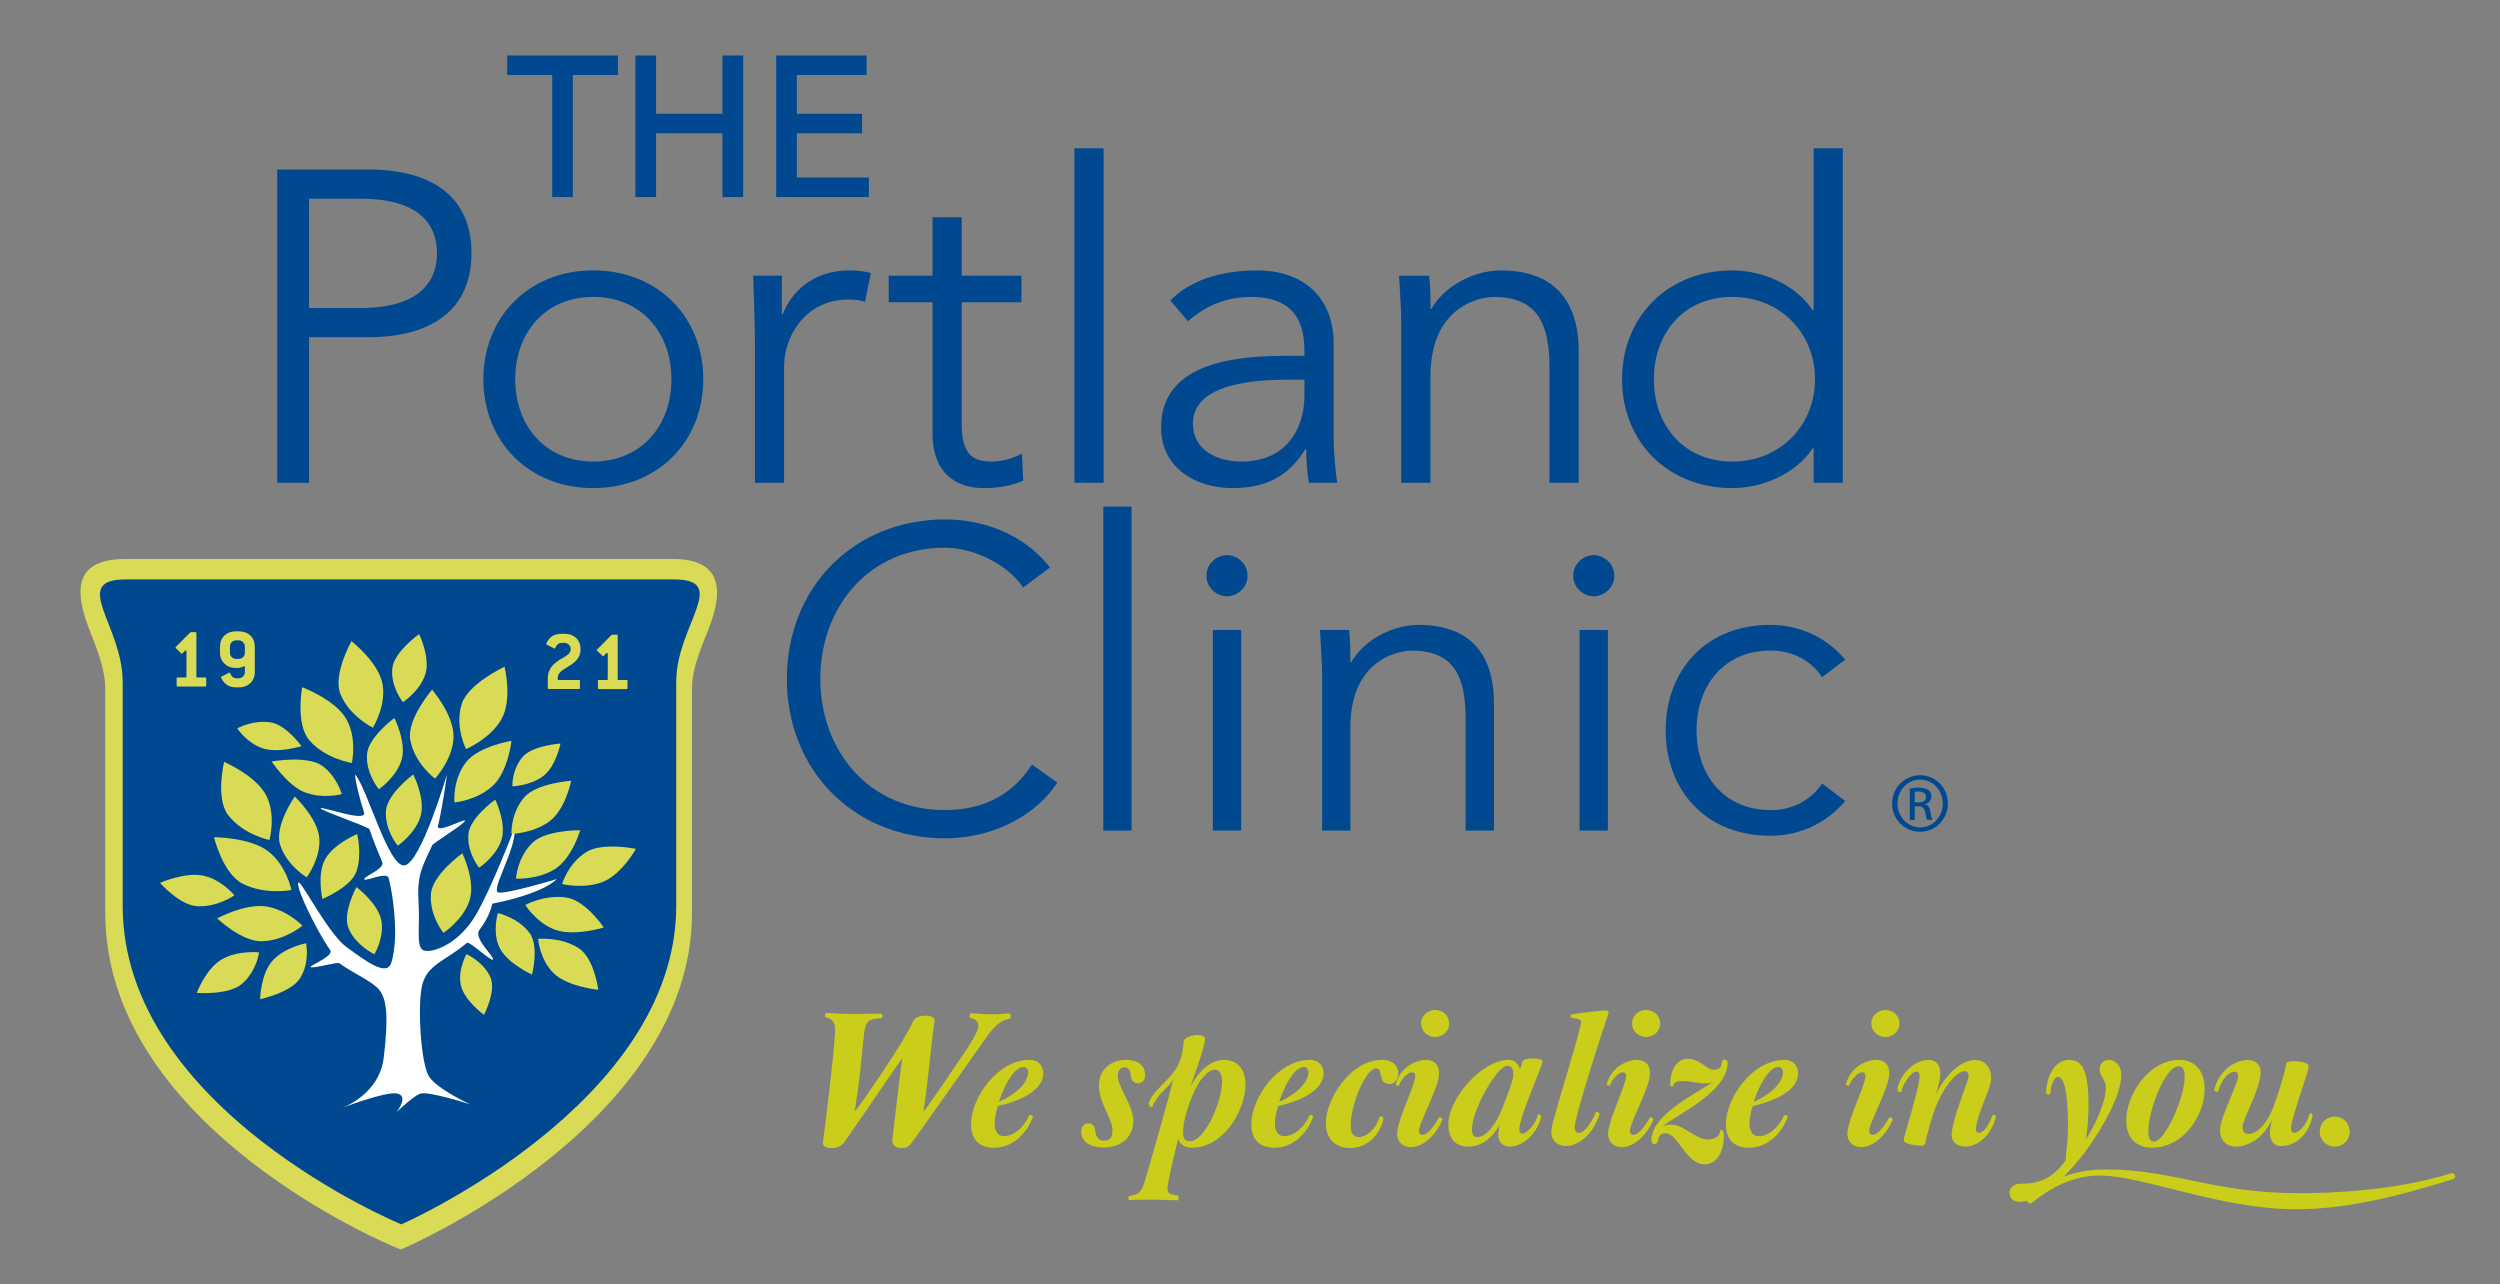 <?xml version="1.0" encoding="utf-8"?>
<!-- Generator: Adobe Illustrator 17.1.0, SVG Export Plug-In . SVG Version: 6.00 Build 0)  -->
<!DOCTYPE svg PUBLIC "-//W3C//DTD SVG 1.1//EN" "http://www.w3.org/Graphics/SVG/1.1/DTD/svg11.dtd">
<svg version="1.1" id="Layer_1" xmlns="http://www.w3.org/2000/svg" xmlns:xlink="http://www.w3.org/1999/xlink" x="0px" y="0px"
	 width="219.333px" height="112.667px" viewBox="0 0 219.333 112.667" enable-background="new 0 0 219.333 112.667"
	 xml:space="preserve">
<rect x="0" y="0" width="219.333" height="112.667" fill="#808080" stroke="none"/>
<g>
	<g>
		<path fill="#CACD19" d="M73.972,100.337c-0.273,0.272-0.595,0.385-1.043,0.385c-0.192,0-0.738-0.031-0.738-0.45
			c0.08-0.464,1.075-8.44,1.075-10.013c0-0.529-0.225-0.883-0.835-0.996c-0.032-0.016-0.048-0.081-0.048-0.144
			c0-0.13,0.033-0.258,0.112-0.258c0.208,0,0.964,0.098,2.183,0.098c1.076,0,2.086-0.033,2.648-0.033
			c0.048,0,0.096,0.112,0.096,0.239c0,0.082-0.032,0.177-0.111,0.177c-0.996,0.018-1.221,0.225-1.397,0.771
			c-0.128,0.402-0.273,2.297-0.433,3.739c-0.177,1.573-0.385,3.034-0.513,3.676c0.336-0.337,1.444-1.988,2.503-3.546
			c1.237-1.831,2.392-3.757,2.648-4.415c0.128-0.319,0.626-0.463,1.076-0.463c0.418,0,0.803,0.127,0.803,0.399
			c-0.177,1.189-0.354,2.906-0.514,4.349c-0.176,1.573-0.353,3.034-0.481,3.676c0.337-0.352,1.444-1.988,2.504-3.546
			c1.236-1.831,2.327-3.354,2.327-3.964c0-0.402-0.273-0.627-0.643-0.676c-0.08-0.014-0.113-0.095-0.113-0.177
			c0-0.143,0.049-0.27,0.081-0.27c0.337,0,1.027,0.095,1.862,0.095c0.578,0,1.428-0.08,1.525-0.08c0.08,0,0.128,0.129,0.128,0.256
			c0,0.098-0.032,0.194-0.112,0.211c-0.609,0.159-1.059,0.368-1.749,1.251c-0.385,0.497-6.708,9.55-6.965,9.806
			c-0.273,0.272-0.433,0.289-0.883,0.289c-0.192,0-0.69-0.177-0.69-0.609c0.049-0.321,0.53-4.784,0.883-7.287
			C77.214,95.618,74.148,100.159,73.972,100.337z"/>
		<path fill="#CACD19" d="M87.262,98.54c0,0.72,0.273,1.139,0.835,1.139c0.803,0,1.766-0.771,2.167-1.782
			c0.016-0.046,0.08-0.079,0.161-0.079c0.08,0,0.225,0.064,0.177,0.209c-0.45,1.251-1.637,2.664-3.371,2.664
			c-1.171,0-2.038-0.562-2.038-2.071c0-2.295,2.327-5.633,5.136-5.633c0.834,0,1.204,0.578,1.204,1.204
			c0,0.947-0.979,2.166-3.98,2.84C87.407,97.449,87.262,98.059,87.262,98.54z M90.2,94.078c0-0.29-0.161-0.468-0.402-0.468
			c-0.786,0-1.637,1.479-2.167,3.068C89.638,95.747,90.2,94.704,90.2,94.078z"/>
		<path fill="#CACD19" d="M94.855,99.311c0-0.481,0.273-0.756,0.658-0.756c0.273,0,0.544,0.193,0.578,0.674
			c0.048,0.515,0.336,0.853,0.722,0.853c0.546,0,0.786-0.241,0.786-0.917c0-1.043-1.187-2.407-1.187-3.914
			c0-1.525,1.155-2.264,2.359-2.264c1.076,0,1.701,0.465,1.701,1.396c0,0.401-0.322,0.659-0.643,0.659
			c-0.305,0-0.593-0.21-0.625-0.722c-0.032-0.386-0.208-0.675-0.514-0.675c-0.433,0-0.625,0.289-0.625,0.753
			c0,0.948,1.364,2.6,1.364,3.932c0,1.333-0.931,2.345-2.648,2.345C95.657,100.674,94.855,100.145,94.855,99.311z"/>
		<path fill="#CACD19" d="M107.389,92.986c1.284,0,1.879,0.931,1.879,2.166c0,2.279-1.958,5.538-4.639,5.538
			c-0.738,0-1.075-0.272-1.268-0.756c-0.497,2.056-0.931,3.773-0.931,4.397c0,0.321,0.225,0.483,0.915,0.546
			c0.031,0,0.063,0.112,0.063,0.209c0,0.112-0.032,0.225-0.063,0.225c-0.337,0-1.477-0.063-2.376-0.063
			c-0.834,0-1.557,0.031-1.909,0.031c-0.048,0-0.064-0.081-0.064-0.177c0-0.079,0.016-0.177,0.064-0.177
			c0.802-0.112,1.011-0.288,1.284-0.994c0.145-0.402,2.568-8.828,2.568-9.245c-0.402,0.835-1.221,1.06-1.814,2.407
			c-0.016,0.031-0.048,0.048-0.064,0.048c-0.08,0-0.257-0.112-0.257-0.369c0.449-1.332,2.344-2.215,2.824-3.948
			c0.161-0.593,0.225-1.012,0.225-1.349c0-0.416,0.69-0.672,1.236-0.672c0.354,0,0.658,0.095,0.658,0.352
			c0,0.675-1.188,3.868-1.269,4.158C105.272,93.805,106.315,92.986,107.389,92.986z M107.213,94.88c0-0.609-0.177-1.028-0.61-1.028
			c-0.561,0-1.331,0.658-2.039,2.394c-0.208,0.512-0.771,1.988-0.771,3.112c0,0.482,0.161,0.771,0.594,0.771
			C105.705,100.128,107.213,96.679,107.213,94.88z"/>
		<path fill="#CACD19" d="M111.853,98.54c0,0.72,0.273,1.139,0.834,1.139c0.803,0,1.766-0.771,2.166-1.782
			c0.017-0.046,0.08-0.079,0.161-0.079c0.08,0,0.225,0.064,0.177,0.209c-0.45,1.251-1.637,2.664-3.371,2.664
			c-1.172,0-2.038-0.562-2.038-2.071c0-2.295,2.327-5.633,5.136-5.633c0.834,0,1.204,0.578,1.204,1.204
			c0,0.947-0.979,2.166-3.98,2.84C111.997,97.449,111.853,98.059,111.853,98.54z M114.79,94.078c0-0.29-0.161-0.468-0.402-0.468
			c-0.786,0-1.637,1.479-2.167,3.068C114.228,95.747,114.79,94.704,114.79,94.078z"/>
		<path fill="#CACD19" d="M121.242,92.986c1.028,0,1.429,0.578,1.429,1.204c0,0.401-0.257,0.914-0.738,0.914
			c-1.124,0-0.546-1.38-1.204-1.38c-0.851,0-2.231,3.032-2.231,5.071c0,0.627,0.257,0.964,0.723,0.964
			c0.545,0,1.364-0.482,1.797-1.718c0.032-0.081,0.097-0.112,0.16-0.112c0.097,0,0.192,0.079,0.192,0.289
			c-0.336,1.364-1.428,2.503-2.904,2.503c-1.171,0-2.151-0.675-2.151-2.198C116.314,96.549,118.402,92.986,121.242,92.986z"/>
		<path fill="#CACD19" d="M124.485,99.245c0,0.161,0.113,0.321,0.306,0.321c0.288,0,0.817-0.353,1.427-1.493
			c0.017-0.031,0.049-0.064,0.097-0.064c0.063,0,0.24,0.098,0.24,0.225c-0.754,1.701-1.91,2.408-2.777,2.408
			c-0.69,0-1.203-0.448-1.203-1.172c0-1.171,1.589-4.302,1.589-5.072c0-0.207-0.113-0.319-0.272-0.319
			c-0.128,0-0.273,0.047-0.401,0.144c-0.482,0.386-0.69,0.787-0.738,0.995c0,0.017-0.032,0.033-0.049,0.033
			c-0.096,0-0.256-0.065-0.256-0.112c0.368-1.462,1.717-2.151,2.664-2.151c0.722,0,1.139,0.402,1.139,1.189
			C126.25,95.441,124.485,98.475,124.485,99.245z M127.148,89.791c0,0.658-0.546,1.19-1.236,1.19c-0.69,0-1.235-0.531-1.235-1.19
			c0-0.657,0.546-1.186,1.235-1.186C126.602,88.605,127.148,89.134,127.148,89.791z"/>
		<path fill="#CACD19" d="M128.786,100.595c-1.139,0-1.718-0.787-1.718-1.928c0-2.311,2.938-5.681,5.297-5.681
			c0.497,0,0.898,0.337,0.979,0.835c0.097-0.272,0.208-0.562,0.241-0.691c0.048-0.192,0.562-0.272,0.931-0.272
			c0.417,0,0.818,0.098,0.818,0.258c0,0.385-2.038,4.831-2.038,6.001c0,0.226,0.096,0.338,0.289,0.338
			c0.37,0,1.187-0.884,1.316-1.637c0.017-0.049,0.048-0.064,0.096-0.064c0.097,0,0.225,0.098,0.225,0.256
			c-0.465,1.687-1.781,2.586-2.744,2.586c-0.577,0-1.027-0.338-1.027-1.012c0-0.177,0.047-0.643,0.144-0.947
			C130.825,100.047,129.812,100.595,128.786,100.595z M132.767,94.285c0-0.4-0.064-0.785-0.514-0.785
			c-0.914,0-3.114,3.9-3.114,5.554c0,0.434,0.113,0.706,0.482,0.706c0.61,0,1.476-0.739,2.214-2.617
			c0.145-0.386,0.53-1.316,0.755-2.053C132.686,94.783,132.767,94.544,132.767,94.285z"/>
		<path fill="#CACD19" d="M138.722,89.553c-0.161-0.177-0.546-0.225-0.755-0.225c-0.111,0-0.176-0.098-0.176-0.194
			c0-0.079,0.032-0.128,0.112-0.145c0.706-0.112,2.503-0.337,2.97-0.337c0.176,0,0.257,0.049,0.257,0.178
			c0,0.047-0.017,0.129-0.049,0.208c-0.129,0.29-2.922,8.812-2.922,9.854c0,0.322,0.113,0.497,0.354,0.497
			c0.352,0,0.931-0.481,1.492-1.796c0.016-0.032,0.049-0.049,0.065-0.049c0.08,0,0.256,0.097,0.256,0.225
			c-0.61,1.894-1.941,2.776-2.936,2.776c-0.707,0-1.285-0.433-1.285-1.251c0-0.193,0.032-0.402,0.097-0.642
			C136.892,95.923,138.689,90.435,138.722,89.553z"/>
		<path fill="#CACD19" d="M142.991,99.245c0,0.161,0.113,0.321,0.305,0.321c0.289,0,0.819-0.353,1.429-1.493
			c0.016-0.031,0.048-0.064,0.096-0.064c0.064,0,0.241,0.098,0.241,0.225c-0.754,1.701-1.91,2.408-2.777,2.408
			c-0.69,0-1.203-0.448-1.203-1.172c0-1.171,1.588-4.302,1.588-5.072c0-0.207-0.111-0.319-0.272-0.319
			c-0.128,0-0.273,0.047-0.401,0.144c-0.482,0.386-0.691,0.787-0.738,0.995c0,0.017-0.033,0.033-0.048,0.033
			c-0.097,0-0.257-0.065-0.257-0.112c0.37-1.462,1.717-2.151,2.665-2.151c0.722,0,1.139,0.402,1.139,1.189
			C144.756,95.441,142.991,98.475,142.991,99.245z M145.655,89.791c0,0.658-0.544,1.19-1.235,1.19c-0.689,0-1.235-0.531-1.235-1.19
			c0-0.657,0.546-1.186,1.235-1.186C145.11,88.605,145.655,89.134,145.655,89.791z"/>
		<path fill="#CACD19" d="M146.666,98.667c1.011,0,2.103,1.302,3.163,1.302c0.641,0,1.075-0.321,1.075-0.724
			c0-0.064,0.049-0.095,0.128-0.095c0.113,0,0.208,0.078,0.208,0.433c0,1.732-0.771,2.567-1.684,2.567
			c-1.654,0-2.344-2.728-3.42-2.728c-0.465,0-0.609,0.256-0.673,0.658c-0.032,0.208-0.177,0.288-0.321,0.288
			c-0.145,0-0.257-0.128-0.257-0.322c0-2.391,4.349-4.285,5.376-5.135c-0.225,0.129-0.417,0.144-0.803,0.144
			c-0.385,0-1.171-0.208-1.781-0.208c-0.449,0-0.754,0.017-0.883,0.386c-0.016,0.063-0.064,0.095-0.145,0.095
			c-0.048,0-0.112-0.064-0.112-0.16c0-1.395,0.642-2.277,1.524-2.277c1.123,0,1.637,0.961,2.311,0.961
			c0.434,0,0.689-0.207,0.689-0.609c0-0.208,0.146-0.287,0.257-0.287c0.145,0,0.257,0.144,0.257,0.272
			c0,2.632-4.67,4.654-5.714,5.616C146.073,98.717,146.282,98.667,146.666,98.667z"/>
		<path fill="#CACD19" d="M153.489,98.54c0,0.72,0.272,1.139,0.834,1.139c0.803,0,1.766-0.771,2.167-1.782
			c0.017-0.046,0.08-0.079,0.16-0.079c0.081,0,0.225,0.064,0.177,0.209c-0.45,1.251-1.638,2.664-3.371,2.664
			c-1.172,0-2.039-0.562-2.039-2.071c0-2.295,2.327-5.633,5.136-5.633c0.834,0,1.204,0.578,1.204,1.204
			c0,0.947-0.979,2.166-3.98,2.84C153.633,97.449,153.489,98.059,153.489,98.54z M156.424,94.078c0-0.29-0.16-0.468-0.401-0.468
			c-0.786,0-1.637,1.479-2.167,3.068C155.864,95.747,156.424,94.704,156.424,94.078z"/>
		<path fill="#CACD19" d="M163.985,99.245c0,0.161,0.112,0.321,0.305,0.321c0.289,0,0.818-0.353,1.429-1.493
			c0.016-0.031,0.047-0.064,0.096-0.064c0.064,0,0.241,0.098,0.241,0.225c-0.755,1.701-1.909,2.408-2.777,2.408
			c-0.69,0-1.204-0.448-1.204-1.172c0-1.171,1.589-4.302,1.589-5.072c0-0.207-0.112-0.319-0.273-0.319
			c-0.129,0-0.273,0.047-0.401,0.144c-0.481,0.386-0.69,0.787-0.739,0.995c0,0.017-0.031,0.033-0.048,0.033
			c-0.097,0-0.256-0.065-0.256-0.112c0.369-1.462,1.717-2.151,2.664-2.151c0.723,0,1.14,0.402,1.14,1.189
			C165.751,95.441,163.985,98.475,163.985,99.245z M166.65,89.791c0,0.658-0.546,1.19-1.236,1.19c-0.69,0-1.236-0.531-1.236-1.19
			c0-0.657,0.546-1.186,1.236-1.186C166.104,88.605,166.65,89.134,166.65,89.791z"/>
		<path fill="#CACD19" d="M173.262,93.003c0.819,0,1.429,0.529,1.429,1.589c0,0.947-1.332,3.273-1.332,4.524
			c0,0.144,0.096,0.273,0.273,0.273c0.273,0,0.723-0.351,1.171-1.507c0.016-0.064,0.064-0.082,0.112-0.082
			c0.08,0,0.192,0.051,0.192,0.194c-0.497,1.846-1.749,2.601-2.696,2.601c-0.658,0-1.188-0.387-1.188-1.012
			c0-1.3,1.493-4.783,1.493-5.169c0-0.289-0.128-0.433-0.369-0.433c-0.578,0-1.637,1.043-2.456,2.97
			c-0.369,0.866-0.915,2.889-0.979,3.338c-0.032,0.177-0.145,0.225-0.337,0.225c-0.546,0-1.556-0.16-1.556-0.498
			c0-0.368,1.396-4.558,1.396-5.649c0-0.208-0.112-0.354-0.289-0.354c-0.096,0-0.209,0.048-0.336,0.146
			c-0.53,0.417-0.963,1.364-0.963,1.572c0,0.064-0.048,0.096-0.096,0.096c-0.081,0-0.257-0.079-0.257-0.208
			c0-0.818,1.124-2.632,2.745-2.632c0.642,0,1.011,0.45,1.011,1.189c0,0.545-0.241,1.379-0.402,1.828
			C170.935,93.869,172.283,93.003,173.262,93.003z"/>
		<path fill="#CACD19" d="M184.755,95.523c0-0.931-0.545-0.995-0.545-1.701c0-0.514,0.368-0.835,0.818-0.835
			c0.465,0,1.075,0.402,1.075,1.268c0,1.396-0.817,3.259-2.471,5.811c-2.054,3.112-4.703,5.376-6.483,5.376
			c-0.546,0-0.851-0.385-0.851-0.787c0-0.383,0.289-0.802,0.995-0.802c1.622,0,2.761-0.449,3.916-2.022
			c0.096-0.963,0.225-2.102,0.225-3.018c0-3.098-0.369-4.332-0.866-4.332c-0.417,0-0.642,0.785-0.69,1.46
			c0,0.064-0.064,0.081-0.128,0.081c-0.113,0-0.242-0.065-0.242-0.147c0-1.123,0.594-2.888,2.022-2.888
			c1.236,0,1.702,1.124,1.702,3.996c0,0.817-0.081,2.328-0.257,3.002C183.776,98.844,184.755,96.549,184.755,95.523z"/>
		<path fill="#CACD19" d="M193.423,95.523c0,2.246-1.781,5.168-4.622,5.168c-1.541,0-2.263-1.06-2.263-2.376
			c0-2.263,1.974-5.328,4.686-5.328C192.701,92.986,193.423,94.125,193.423,95.523z M188.479,99.229
			c0,0.562,0.145,0.931,0.482,0.931c0.995,0,2.712-3.883,2.712-5.696c0-0.562-0.16-0.914-0.546-0.914
			C189.972,93.549,188.479,97.415,188.479,99.229z"/>
		<path fill="#CACD19" d="M196.199,100.595c-0.802,0-1.428-0.467-1.428-1.444c0-1.142,1.588-4.061,1.588-4.704
			c0-0.271-0.062-0.417-0.336-0.417c-0.465,0-1.107,0.642-1.396,1.653c0,0.048-0.097,0.097-0.177,0.097
			c-0.096,0-0.192-0.049-0.192-0.194c0.417-1.556,1.668-2.582,2.969-2.582c0.627,0,1.107,0.352,1.107,1.075
			c0,1.38-1.589,4.172-1.589,4.799c0,0.4,0.21,0.61,0.53,0.61c0.578,0,1.412-0.562,2.086-2.151c0.338-0.804,1.076-3.114,1.203-3.965
			c0.033-0.177,0.209-0.272,0.627-0.272c0.85,0,1.363,0.209,1.363,0.434c0,0.497-1.555,4.607-1.555,5.408
			c0,0.305,0.111,0.435,0.271,0.435c0.498,0,1.139-0.788,1.332-1.606c0.016-0.063,0.065-0.096,0.113-0.096
			c0.08,0,0.176,0.063,0.176,0.209c-0.24,1.251-1.156,2.663-2.809,2.663c-0.529,0-0.932-0.417-0.932-1.156
			c0-0.288,0.082-0.899,0.209-1.25C198.607,99.887,197.18,100.595,196.199,100.595z"/>
		<path fill="#CACD19" d="M206.152,99.277c0,0.738-0.578,1.317-1.318,1.317c-0.736,0-1.315-0.579-1.315-1.317
			c0-0.723,0.578-1.316,1.315-1.316C205.574,97.961,206.152,98.555,206.152,99.277z"/>
	</g>
</g>
<g>
	<g>
		<path fill="#CACD19" d="M201.424,106.091c-6.626,0-13.43-2.956-17.199-2.956c-2.361,0-4.285,1.053-5.951,2.381
			c-0.258,0.218-0.614-0.179-0.357-0.397c1.627-1.368,3.69-2.518,6.745-2.518c6.229,0,9.343,2.082,17.159,2.082
			c2.439,0,8.191-0.179,13.23-1.745c0.318-0.1,0.516,0.396,0.158,0.515C209.873,105.119,205.549,106.091,201.424,106.091z"/>
	</g>
</g>
<g>
	<path fill="#004990" d="M168.463,68.012c1.353,0,2.431,1.1,2.431,2.476c0,1.397-1.078,2.486-2.442,2.486
		c-1.353,0-2.453-1.089-2.453-2.486c0-1.376,1.1-2.476,2.453-2.476H168.463z M168.452,68.397c-1.089,0-1.98,0.935-1.98,2.091
		c0,1.177,0.891,2.101,1.992,2.101c1.1,0.012,1.98-0.924,1.98-2.09c0-1.166-0.88-2.101-1.98-2.101H168.452z M167.99,71.928h-0.44
		v-2.761c0.232-0.033,0.451-0.065,0.781-0.065c0.418,0,0.693,0.088,0.858,0.209c0.165,0.121,0.253,0.308,0.253,0.571
		c0,0.363-0.242,0.583-0.539,0.671v0.023c0.242,0.044,0.407,0.265,0.462,0.671c0.066,0.43,0.132,0.594,0.176,0.682h-0.462
		c-0.066-0.088-0.132-0.34-0.187-0.703c-0.066-0.353-0.242-0.484-0.594-0.484h-0.308V71.928z M167.99,70.398h0.319
		c0.363,0,0.671-0.131,0.671-0.473c0-0.242-0.176-0.484-0.671-0.484c-0.143,0-0.242,0.012-0.319,0.022V70.398z"/>
</g>
<g>
	<g>
		<path fill-rule="evenodd" clip-rule="evenodd" fill="#D9DA55" d="M8.655,57.413c-0.359-1.075-0.79-2.043-1.063-2.857
			c-0.752-2.231-1.44-5.514,3.39-5.514h48.067c4.687,0,4.113,3.321,3.341,5.531c-0.283,0.811-0.723,1.776-1.091,2.85
			c-0.344,1.003-0.588,2.013-0.588,3.028v19.655c0,9.389-6.486,16.747-12.607,21.63c-6.175,4.925-12.338,7.619-12.384,7.64
			l-0.566,0.248l-0.572-0.236c-0.049-0.021-6.3-2.594-12.562-7.461c-6.215-4.829-12.786-12.188-12.786-21.82V60.451
			C9.232,59.432,8.992,58.418,8.655,57.413z"/>
		<path fill-rule="evenodd" clip-rule="evenodd" fill="#004990" d="M10.764,59.827c0-4.968-4.676-8.994,0.291-8.994h48.067
			c4.967,0,0.205,4.026,0.205,8.994v19.655c0,17.397-24.118,27.935-24.118,27.935s-24.445-10.06-24.445-27.935V59.827z"/>
		<path fill-rule="evenodd" clip-rule="evenodd" fill="#D9DA55" d="M23.635,73.698c0,0-2.294-0.474-3.603-2.166
			c-1.155-1.491-0.368-4.688-0.368-4.688s2.849,1.228,3.714,2.988C24.243,71.591,23.635,73.698,23.635,73.698z"/>
		<path fill-rule="evenodd" clip-rule="evenodd" fill="#D9DA55" d="M25.569,78.081c0,0-2.313,0.461-4.291-0.554
			c-1.743-0.895-2.501-4.074-2.501-4.074s3.169,0.002,4.771,1.249C25.152,75.95,25.569,78.081,25.569,78.081z"/>
		<path fill-rule="evenodd" clip-rule="evenodd" fill="#D9DA55" d="M26.908,76.974c0,0-1.804-1.071-2.347-2.915
			c-0.478-1.628,1.295-4.177,1.295-4.177s2.021,1.885,2.158,3.661C28.152,75.318,26.908,76.974,26.908,76.974z"/>
		<path fill-rule="evenodd" clip-rule="evenodd" fill="#FFFFFF" d="M29.888,97.253c0,0,3.392-1.139,3.781-4.478
			c0.389-3.339,0.329-5.054-0.408-5.942c-0.64-0.769-2.192-1.391-3.486-2.323c-0.199-0.144-2.337,0.496-2.521,0.336
			c-0.145-0.128,2.042-0.936,1.72-1.48c-1.252-1.777-3.193-5.836-2.759-5.955c0.407,0.215,2.678,4.604,4.204,5.696
			c1.527,1.095,3.458,2.607,3.892,1.415c0.196-0.537,0.379-1.7,0.355-2.973c-0.03-1.555-0.24-3.215-0.564-4.501
			c-0.157-0.627-2.052,0.319-2.142,0.097c-0.103-0.257,1.879-0.916,1.562-1.546c-0.349-0.832-0.752-1.789-1.104-2.839
			c-0.074-0.224-4.213-1.615-4.285-1.836c-0.087-0.268,4.022,1.286,3.812,0.375c-0.428-1.376-0.752-2.617-0.795-3.351
			c1.026,1.054,2.942,8.271,4.372,7.97c1.43-0.301,3.69-7.96,3.69-7.96s-0.315,2.448-0.76,4.399
			c-0.382,0.961,2.428-0.645,2.339-0.341c-0.092,0.315-2.781,1.933-2.879,2.155c-0.708,1.618-1.354,2.396-1.194,4.886
			c0.158,2.488-0.305,4.243,0.593,4.363c0.897,0.121,2.992-0.727,4.398-3.085c1.405-2.358,3.447-7.729,3.447-7.729
			c0.198,1.854-2.202,5.583-1.409,5.701c0.792,0.118,5.114-1.187,5.114-1.187c-1.428,1.397-5.669,2.163-5.669,2.163
			s-0.192,1.082-1.124,2.296c-0.594,0.738,1.377,2.399,1.181,2.604c-0.173,0.18-2.068-1.638-2.278-1.461
			c-1.891,1.58-3.426,1.881-3.905,3.608c-0.479,1.729-0.148,7.026,0.58,8.129c0.731,1.104,3.603,2.433,3.603,2.433
			s-3.754-1.234-4.435-0.924c-0.681,0.312-2.02,1.6-2.02,1.6s1.109-1.398,0.064-1.628C33.81,95.713,29.888,97.253,29.888,97.253z"/>
		<path fill-rule="evenodd" clip-rule="evenodd" fill="#D9DA55" d="M40.888,65.722c0,0-1.01-1.936-0.381-3.953
			c0.555-1.781,3.755-3.275,3.755-3.275s0.713,2.816-0.248,4.563C43.053,64.802,40.888,65.722,40.888,65.722z"/>
		<path fill-rule="evenodd" clip-rule="evenodd" fill="#D9DA55" d="M38.166,68.312c0,0-1.817-1.35-2.174-3.408
			c-0.315-1.814,1.918-4.397,1.918-4.397s1.952,2.257,1.88,4.198C39.719,66.647,38.166,68.312,38.166,68.312z"/>
		<path fill-rule="evenodd" clip-rule="evenodd" fill="#D9DA55" d="M39.871,70.398c0,0-0.201-1.971,1.03-3.543
			c1.087-1.385,3.973-1.86,3.973-1.86s-0.293,2.775-1.716,4.016C41.734,70.249,39.871,70.398,39.871,70.398z"/>
		<path fill-rule="evenodd" clip-rule="evenodd" fill="#D9DA55" d="M47.209,82.372c0,0,1.995-0.201,3.563,0.817
			c1.385,0.899,1.714,3.651,1.714,3.651s-2.671-0.259-3.902-1.445C47.353,84.209,47.209,82.372,47.209,82.372z"/>
		<path fill-rule="evenodd" clip-rule="evenodd" fill="#D9DA55" d="M46.087,79.395c0,0,1.729-0.953,3.635-0.644
			c1.678,0.272,3.251,2.619,3.251,2.619s-2.561,0.801-4.233,0.21C47.067,80.989,46.087,79.395,46.087,79.395z"/>
		<path fill-rule="evenodd" clip-rule="evenodd" fill="#D9DA55" d="M43.678,80.106c0,0,1.78,0.398,2.775,1.734
			c0.879,1.178,0.218,3.662,0.218,3.662s-2.203-0.992-2.851-2.377C43.172,81.743,43.678,80.106,43.678,80.106z"/>
		<path fill-rule="evenodd" clip-rule="evenodd" fill="#D9DA55" d="M44.869,73.164c0,0-0.082-1.831,1.139-3.229
			c1.076-1.233,4.103-1.438,4.103-1.438s-0.468,2.436-1.848,3.518C46.883,73.097,44.869,73.164,44.869,73.164z"/>
		<path fill-rule="evenodd" clip-rule="evenodd" fill="#D9DA55" d="M45.27,77.089c0,0,0.093-1.841,1.434-3.143
			c1.183-1.148,4.201-1.108,4.201-1.108s-0.692,2.399-2.162,3.372C47.274,77.184,45.27,77.089,45.27,77.089z"/>
		<path fill-rule="evenodd" clip-rule="evenodd" fill="#D9DA55" d="M49.313,77.559c0,0,0.507-1.783,2.115-2.801
			c1.418-0.898,4.362-0.284,4.362-0.284s-1.223,2.215-2.882,2.887C51.252,78.032,49.313,77.559,49.313,77.559z"/>
		<path fill-rule="evenodd" clip-rule="evenodd" fill="#D9DA55" d="M30.869,66.941c0,0-2.319-0.363-3.725-1.987
			c-1.239-1.433-0.635-4.661-0.635-4.661s2.917,1.088,3.883,2.804C31.357,64.81,30.869,66.941,30.869,66.941z"/>
		<path fill-rule="evenodd" clip-rule="evenodd" fill="#D9DA55" d="M32.718,63.845c0,0-2.07-1.003-2.852-2.954
			c-0.688-1.722,0.973-4.638,0.973-4.638s2.392,1.865,2.727,3.779C33.898,61.944,32.718,63.845,32.718,63.845z"/>
		<path fill-rule="evenodd" clip-rule="evenodd" fill="#D9DA55" d="M33.236,69.243c0,0-1.164-1.378-1.035-3.076
			c0.113-1.495,2.393-3.175,2.393-3.175s1.089,2.12,0.644,3.654C34.794,68.178,33.236,69.243,33.236,69.243z"/>
		<path fill-rule="evenodd" clip-rule="evenodd" fill="#D9DA55" d="M34.896,74.198c0,0-1.164-1.379-1.034-3.075
			c0.113-1.498,2.393-3.178,2.393-3.178s1.089,2.122,0.645,3.654C36.455,73.134,34.896,74.198,34.896,74.198z"/>
		<path fill-rule="evenodd" clip-rule="evenodd" fill="#D9DA55" d="M26.854,82.755c0,0,0.359,1.646-0.53,3.071
			c-0.784,1.256-3.504,1.838-3.504,1.838s0.044-2.262,1.128-3.422C25.033,83.081,26.854,82.755,26.854,82.755z"/>
		<path fill-rule="evenodd" clip-rule="evenodd" fill="#D9DA55" d="M26.534,81.21c0,0-1.538,1.306-3.55,1.369
			c-1.774,0.057-3.93-2.007-3.93-2.007s2.42-1.315,4.262-1.049C25.158,79.79,26.534,81.21,26.534,81.21z"/>
		<path fill-rule="evenodd" clip-rule="evenodd" fill="#D9DA55" d="M22.732,83.556c0,0-0.214,1.677-1.537,2.787
			c-1.166,0.98-3.936,0.769-3.936,0.769s0.805-2.151,2.223-2.956C20.9,83.354,22.732,83.556,22.732,83.556z"/>
		<path fill-rule="evenodd" clip-rule="evenodd" fill="#D9DA55" d="M20.566,78.549c0,0-1.463,1.045-3.239,0.959
			c-1.566-0.075-3.289-2.05-3.289-2.05s2.24-0.99,3.839-0.625C19.476,77.199,20.566,78.549,20.566,78.549z"/>
		<path fill-rule="evenodd" clip-rule="evenodd" fill="#D9DA55" d="M32.849,83.72c0,0-1.631-0.757-2.267-2.268
			c-0.564-1.334,0.69-3.627,0.69-3.627s1.892,1.425,2.182,2.911C33.742,82.223,32.849,83.72,32.849,83.72z"/>
		<path fill-rule="evenodd" clip-rule="evenodd" fill="#D9DA55" d="M29.986,69.674c0,0-1.774,0.475-3.374-0.215
			c-1.412-0.608-2.783-2.651-2.783-2.651s3.061-0.547,4.383,0.343C29.534,68.04,29.986,69.674,29.986,69.674z"/>
		<path fill-rule="evenodd" clip-rule="evenodd" fill="#D9DA55" d="M42.032,76.128c0,0-1.09-1.34-0.934-2.966
			c0.137-1.434,2.351-3.01,2.351-3.01s1.006,2.051,0.551,3.515C43.546,75.131,42.032,76.128,42.032,76.128z"/>
		<path fill-rule="evenodd" clip-rule="evenodd" fill="#D9DA55" d="M38.905,81.844c0,0-1.273-1.565-1.092-3.465
			c0.161-1.675,2.747-3.516,2.747-3.516s1.175,2.396,0.644,4.104C40.673,80.678,38.905,81.844,38.905,81.844z"/>
		<path fill-rule="evenodd" clip-rule="evenodd" fill="#D9DA55" d="M40.926,83.712c0,0,1.494,0.662,2.099,2.026
			c0.535,1.201-0.563,3.301-0.563,3.301s-1.744-1.266-2.032-2.61C40.14,85.083,40.926,83.712,40.926,83.712z"/>
		<path fill-rule="evenodd" clip-rule="evenodd" fill="#D9DA55" d="M31.327,73.174c0,0,0.468,1.739-0.055,3.286
			c-0.461,1.365-2.984,2.41-2.984,2.41s-0.514-2.217,0.265-3.54C29.331,74.009,31.327,73.174,31.327,73.174z"/>
		<path fill-rule="evenodd" clip-rule="evenodd" fill="#D9DA55" d="M35.352,61.606c0,0-1.091-1.341-0.935-2.966
			c0.136-1.433,2.351-3.01,2.351-3.01s1.006,2.051,0.552,3.514C36.864,60.607,35.352,61.606,35.352,61.606z"/>
		<path fill-rule="evenodd" clip-rule="evenodd" fill="#D9DA55" d="M44.953,68.991c0,0-0.066-1.476,0.917-2.602
			c0.867-0.992,3.304-1.157,3.304-1.157s-0.378,1.961-1.487,2.832C46.575,68.936,44.953,68.991,44.953,68.991z"/>
		<path fill-rule="evenodd" clip-rule="evenodd" fill="#D9DA55" d="M20.813,63.905c0,0,1.377-0.77,2.93-0.527
			c1.369,0.213,2.708,2.084,2.708,2.084s-2.057,0.649-3.428,0.183C21.651,65.178,20.813,63.905,20.813,63.905z"/>
		<path fill-rule="evenodd" clip-rule="evenodd" fill="#D9DA55" d="M18.091,60.153v-0.643c0-0.054-0.023-0.076-0.075-0.076h-0.711
			c-0.054,0-0.076-0.023-0.076-0.076v-3.82c0-0.053-0.023-0.076-0.075-0.076h-0.394c-0.037,0-0.06,0.015-0.091,0.046l-1.24,1.248
			c-0.016,0.022-0.03,0.03-0.03,0.053c0,0.015,0.008,0.038,0.03,0.053l0.469,0.462c0.023,0.015,0.03,0.03,0.053,0.03
			c0.015,0,0.038-0.007,0.054-0.03l0.227-0.234c0.023-0.023,0.038-0.03,0.068-0.03c0.038,0,0.06,0.03,0.06,0.083v2.217
			c0,0.054-0.023,0.076-0.076,0.076h-0.711c-0.053,0-0.075,0.022-0.075,0.076v0.643c0,0.053,0.023,0.075,0.075,0.075h2.444
			C18.067,60.229,18.091,60.206,18.091,60.153z"/>
		<path fill-rule="evenodd" clip-rule="evenodd" fill="#D9DA55" d="M22.353,58.966v-2.24c0-0.787-0.553-1.339-1.414-1.339h-0.228
			c-0.854,0-1.407,0.552-1.407,1.339v0.545c0,0.787,0.598,1.332,1.339,1.332h0.227c0.151,0,0.34-0.054,0.498-0.137
			c0.024-0.007,0.031-0.015,0.054-0.015c0.038,0,0.061,0.03,0.061,0.082v0.433c0,0.294-0.25,0.545-0.544,0.545h-0.214
			c-0.203,0-0.398-0.121-0.536-0.447c-0.015-0.038-0.038-0.053-0.061-0.053c-0.029,0-0.061,0.022-0.091,0.038l-0.604,0.31
			c-0.03,0.016-0.046,0.031-0.046,0.054c0,0.045,0.076,0.166,0.144,0.28c0.227,0.354,0.568,0.611,1.194,0.611h0.214
			C21.801,60.304,22.353,59.752,22.353,58.966z M21.483,57.271c0,0.304-0.242,0.537-0.544,0.537h-0.228
			c-0.303,0-0.537-0.233-0.537-0.537v-0.545c0-0.303,0.234-0.545,0.537-0.545h0.228c0.294,0,0.544,0.25,0.544,0.545V57.271z"/>
		<path fill-rule="evenodd" clip-rule="evenodd" fill="#D9DA55" d="M50.934,56.945c0-0.786-0.544-1.338-1.407-1.338h-0.272
			c-0.628,0-0.969,0.257-1.195,0.612c-0.069,0.113-0.144,0.235-0.144,0.28c0,0.023,0.015,0.038,0.045,0.054l0.606,0.31
			c0.028,0.015,0.06,0.038,0.09,0.038c0.022,0,0.045-0.016,0.061-0.054c0.136-0.325,0.332-0.446,0.537-0.446h0.272
			c0.294,0,0.545,0.25,0.545,0.544c0,0.424-0.447,0.621-0.885,0.887c-0.554,0.341-1.128,0.786-1.128,1.672v0.869
			c0,0.055,0.022,0.077,0.076,0.077h2.671c0.052,0,0.074-0.022,0.074-0.077v-0.642c0-0.053-0.022-0.075-0.074-0.075h-1.802
			c-0.053,0-0.075-0.024-0.075-0.076v-0.075c0-0.47,0.386-0.696,0.794-0.946C50.306,58.203,50.934,57.832,50.934,56.945z"/>
		<path fill-rule="evenodd" clip-rule="evenodd" fill="#D9DA55" d="M55.053,60.373v-0.642c0-0.053-0.023-0.075-0.076-0.075h-0.711
			c-0.054,0-0.075-0.024-0.075-0.076v-3.82c0-0.054-0.022-0.076-0.076-0.076h-0.394c-0.038,0-0.06,0.015-0.091,0.045l-1.241,1.249
			c-0.015,0.023-0.03,0.03-0.03,0.053c0,0.016,0.008,0.039,0.03,0.054l0.47,0.461c0.022,0.015,0.03,0.03,0.053,0.03
			c0.016,0,0.037-0.008,0.053-0.03l0.227-0.234c0.023-0.024,0.039-0.03,0.069-0.03c0.037,0,0.061,0.03,0.061,0.083v2.217
			c0,0.053-0.023,0.076-0.076,0.076h-0.711c-0.053,0-0.076,0.022-0.076,0.075v0.642c0,0.055,0.023,0.077,0.076,0.077h2.443
			C55.029,60.45,55.053,60.428,55.053,60.373z"/>
	</g>
</g>
<path fill-rule="evenodd" clip-rule="evenodd" fill="#004990" d="M24.32,42.357h2.795V29.584h5.203c5.591,0,9.047-2.445,9.047-7.376
	c0-4.931-3.456-7.337-9.047-7.337H24.32V42.357z M27.115,17.433h4.505c5.008,0,6.717,2.135,6.717,4.775
	c0,2.64-1.709,4.815-6.717,4.815h-4.505V17.433z"/>
<path fill-rule="evenodd" clip-rule="evenodd" fill="#004990" d="M61.701,33.273c0-5.475-3.998-9.551-9.665-9.551
	c-5.63,0-9.629,4.076-9.629,9.551c0,5.473,3.999,9.549,9.629,9.549C57.703,42.822,61.701,38.746,61.701,33.273z M58.906,33.273
	c0,4.076-2.64,7.219-6.87,7.219c-4.193,0-6.834-3.143-6.834-7.219c0-4.078,2.641-7.223,6.834-7.223
	C56.267,26.051,58.906,29.195,58.906,33.273z"/>
<path fill-rule="evenodd" clip-rule="evenodd" fill="#004990" d="M66.228,42.357h2.563v-10.25c0-2.446,1.747-5.823,5.63-5.823
	c0.698,0,1.164,0.078,1.475,0.195l0.505-2.525c-0.544-0.155-1.165-0.231-1.902-0.231c-3.183,0-5.085,1.902-5.823,3.843h-0.077
	v-3.378h-2.524c0.077,2.642,0.155,4.037,0.155,5.668V42.357z"/>
<path fill-rule="evenodd" clip-rule="evenodd" fill="#004990" d="M89.616,24.188h-5.241v-5.124h-2.562v5.124h-3.843v2.329h3.843
	V37.97c0,3.999,2.562,4.853,4.504,4.853c1.28,0,2.523-0.231,3.455-0.66l-0.117-2.368c-0.777,0.428-1.747,0.698-2.639,0.698
	c-1.593,0-2.642-0.542-2.642-3.26V26.517h5.241V24.188z"/>
<rect x="94.262" y="13.007" fill-rule="evenodd" clip-rule="evenodd" fill="#004990" width="2.562" height="29.351"/>
<path fill-rule="evenodd" clip-rule="evenodd" fill="#004990" d="M113.164,31.215c-4.35,0-11.299,0.388-11.299,6.289
	c0,3.532,3.027,5.318,6.251,5.318c2.91,0,4.93-1.01,6.405-3.416h0.078c0,0.971,0.077,2.058,0.233,2.951h2.484
	c-0.154-0.972-0.311-2.68-0.311-4.077v-8.113c0-4.427-3.067-6.444-6.64-6.444c-3.417,0-6.018,0.931-7.687,2.64l1.553,1.824
	c1.553-1.397,3.417-2.136,5.551-2.136c3.146,0,4.66,1.553,4.66,4.698v0.466H113.164z M114.444,33.312v1.319
	c0,3.223-1.785,5.861-5.513,5.861c-2.057,0-4.272-0.931-4.272-3.338c0-3.649,5.863-3.843,8.464-3.843H114.444z"/>
<path fill-rule="evenodd" clip-rule="evenodd" fill="#004990" d="M122.742,24.188c0.078,1.32,0.193,3.029,0.193,3.999v14.171h2.564
	V33.04c0-6.639,4.971-6.989,5.514-6.989c3.804,0,4.93,2.213,4.93,6.251v10.056h2.562v-11.53c0-4.504-2.214-7.104-6.833-7.104
	c-2.408,0-4.969,1.396-6.095,3.377h-0.078c0-0.971,0-1.94-0.116-2.912H122.742z"/>
<path fill-rule="evenodd" clip-rule="evenodd" fill="#004990" d="M161.678,13.007h-2.563v14.21h-0.077
	c-1.669-2.446-4.656-3.494-7.064-3.494c-5.668,0-9.667,4.076-9.667,9.551c0,5.473,3.999,9.549,9.667,9.549
	c2.408,0,5.396-1.048,7.064-3.494h0.077v3.029h2.563V13.007z M145.101,33.273c0-4.078,2.641-7.223,6.872-7.223
	c4.192,0,7.261,3.145,7.261,7.223c0,4.076-3.068,7.219-7.261,7.219C147.741,40.492,145.101,37.35,145.101,33.273z"/>
<path fill-rule="evenodd" clip-rule="evenodd" fill="#004990" d="M90.54,67.081c-1.992,3.083-4.849,3.986-7.631,3.986
	c-6.844,0-10.941-5.378-10.941-11.507c0-6.128,4.098-11.506,10.941-11.506c2.819,0,5.789,1.768,6.842,3.498l2.37-1.768
	c-2.331-2.97-5.903-4.212-9.212-4.212c-7.936,0-13.875,5.902-13.875,13.987c0,8.084,5.939,13.988,13.875,13.988
	c4.398,0,8.083-2.144,9.85-4.89L90.54,67.081z"/>
<rect x="96.796" y="44.445" fill-rule="evenodd" clip-rule="evenodd" fill="#004990" width="2.48" height="28.427"/>
<path fill-rule="evenodd" clip-rule="evenodd" fill="#004990" d="M108.89,55.273h-2.481v17.599h2.481V55.273z M109.453,50.51
	c0-1.053-0.902-1.806-1.806-1.806c-0.903,0-1.803,0.753-1.803,1.806c0,1.052,0.899,1.804,1.803,1.804
	C108.551,52.314,109.453,51.562,109.453,50.51z"/>
<path fill-rule="evenodd" clip-rule="evenodd" fill="#004990" d="M115.803,55.273c0.074,1.28,0.188,2.933,0.188,3.874v13.725h2.481
	v-9.024c0-6.429,4.815-6.768,5.341-6.768c3.685,0,4.774,2.143,4.774,6.053v9.739h2.483V61.705c0-4.361-2.144-6.881-6.618-6.881
	c-2.33,0-4.814,1.354-5.903,3.27h-0.076c0-0.939,0-1.88-0.111-2.82H115.803z"/>
<path fill-rule="evenodd" clip-rule="evenodd" fill="#004990" d="M141.065,55.273h-2.482v17.599h2.482V55.273z M141.63,50.51
	c0-1.053-0.9-1.806-1.806-1.806c-0.902,0-1.803,0.753-1.803,1.806c0,1.052,0.9,1.804,1.803,1.804
	C140.729,52.314,141.63,51.562,141.63,50.51z"/>
<path fill-rule="evenodd" clip-rule="evenodd" fill="#004990" d="M161.891,57.868c-1.73-2.029-4.061-3.008-6.429-3.044
	c-5.753-0.075-9.325,3.947-9.325,9.248c0,5.303,3.572,9.326,9.325,9.25c2.368-0.037,4.699-1.015,6.429-3.045l-2.032-1.541
	c-0.826,1.277-2.443,2.331-4.397,2.331c-4.1,0.074-6.619-2.972-6.619-6.995c0-4.022,2.52-7.068,6.619-6.992
	c1.953,0,3.57,1.053,4.397,2.33L161.891,57.868z"/>
<path fill-rule="evenodd" clip-rule="evenodd" fill="#004990" d="M53.907,4.867h-9.411v1.715c0,0,3.431,0,3.952,0
	c0,0.578,0,10.705,0,10.705h1.812c0,0,0-10.127,0-10.705c0.521,0,3.953,0,3.953,0V4.867H53.907z"/>
<path fill-rule="evenodd" clip-rule="evenodd" fill="#004990" d="M64.891,4.867h-1.508c0,0,0,4.578,0,5.119
	c-0.528,0-5.295,0-5.823,0c0-0.541,0-5.119,0-5.119h-1.814v12.42h1.814c0,0,0-5.039,0-5.587c0.528,0,5.295,0,5.823,0
	c0,0.547,0,5.587,0,5.587h1.815V4.867H64.891z"/>
<path fill-rule="evenodd" clip-rule="evenodd" fill="#004990" d="M75.723,4.867h-7.627v12.42h8.135v-1.715c0,0-5.766,0-6.32,0
	c0-0.493,0-3.379,0-3.872c0.549,0,5.72,0,5.72,0V9.986c0,0-5.171,0-5.72,0c0-0.479,0-2.925,0-3.404c0.553,0,6.119,0,6.119,0V4.867
	H75.723z"/>
</svg>
